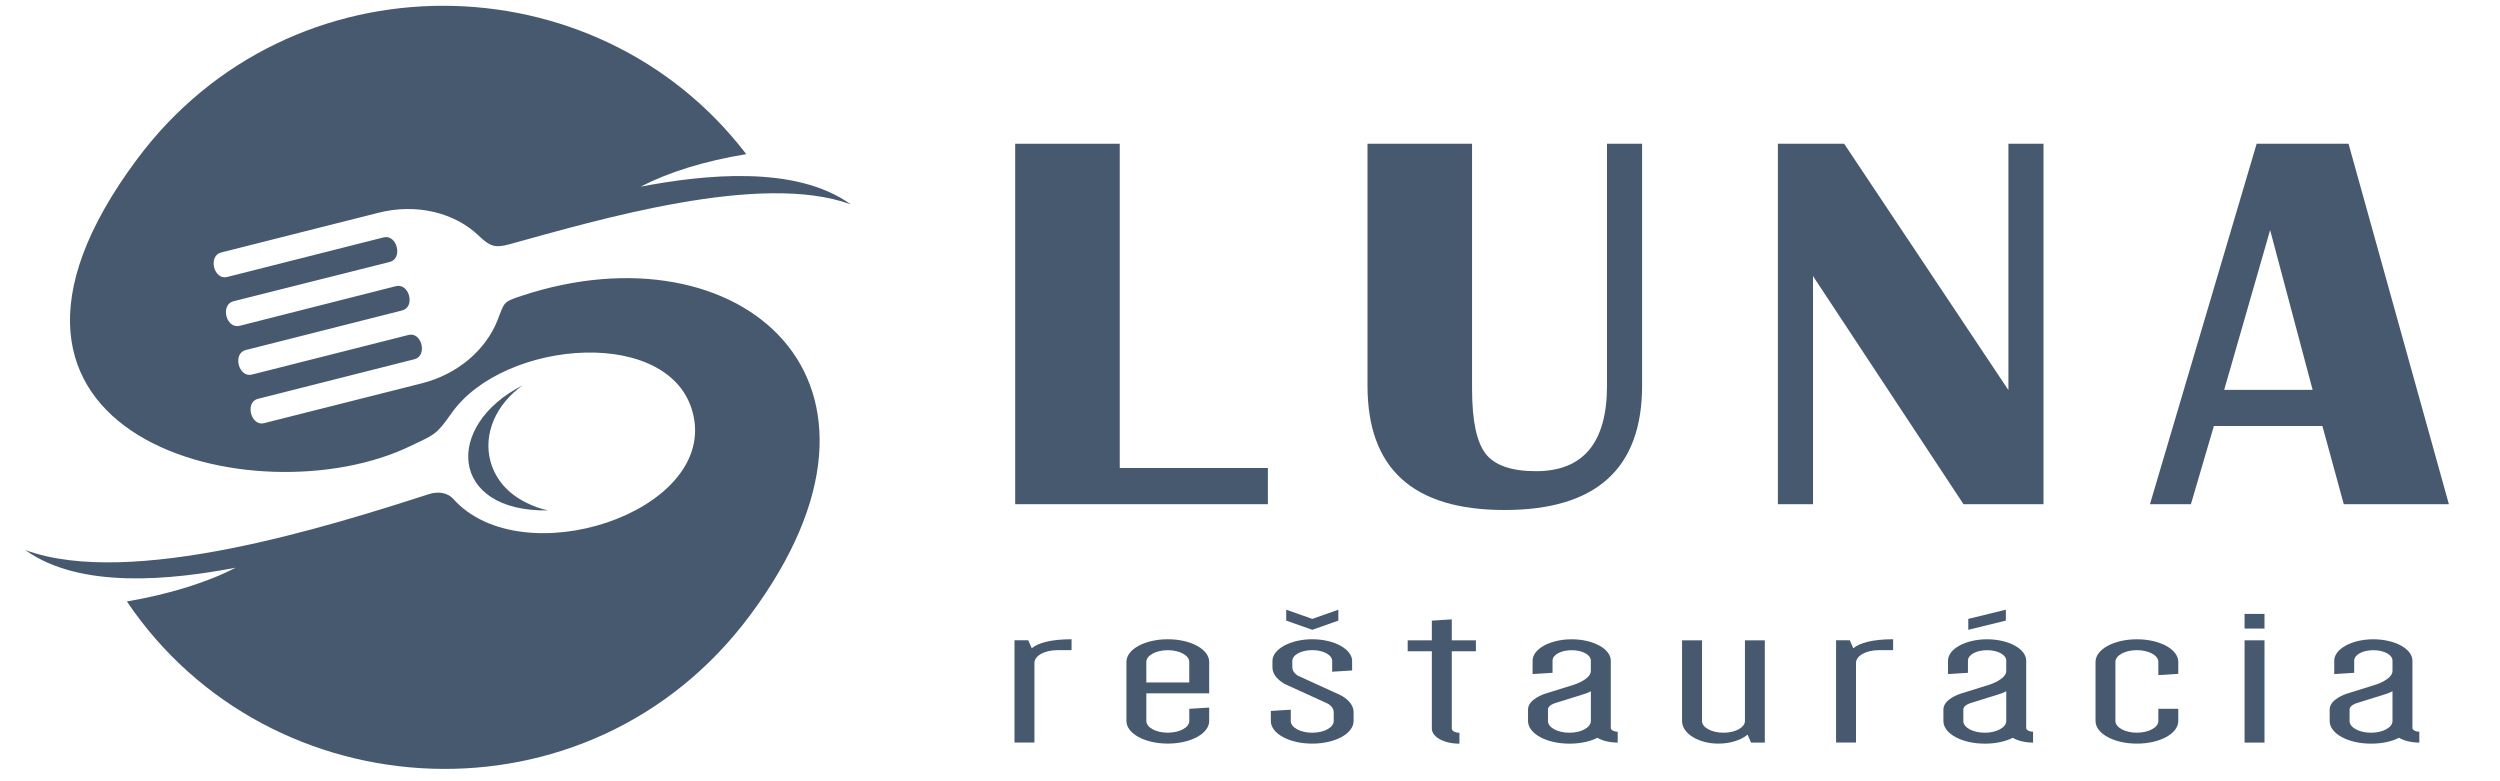 <?xml version="1.0" encoding="UTF-8"?>
<svg id="Layer_1" xmlns="http://www.w3.org/2000/svg" version="1.1" viewBox="0 0 800 250">
  <!-- Generator: Adobe Illustrator 29.1.0, SVG Export Plug-In . SVG Version: 2.1.0 Build 142)  -->
  <defs>
    <style>
      .st0 {
        fill: #46596f;
      }
    </style>
  </defs>
  <g>
    <path class="st0" d="M156.99,147.78c-2.52-9.04,1.89-18.62,10.32-24.51-25.31,12.81-23.56,40.6,8.03,40.06-2.62-.58-4.98-1.45-7.07-2.55-5.49-2.68-9.66-7.19-11.27-12.99Z"/>
    <path class="st0" d="M167.06,94.62c-6.26,2.06-5.53,1.97-7.91,7.98-3.72,9.32-12.58,17.14-24.19,20.07l-50.42,12.73c-4.25,1.13-6.26-6.72-2.01-7.77l50.1-12.68c4.25-1.05,2.33-8.89-1.93-7.76l-50.1,12.68c-4.25,1.05-6.25-6.72-2-7.85l50.1-12.68c4.25-1.05,2.32-8.81-2-7.77l-50.02,12.69c-4.33,1.04-6.26-6.72-2-7.85l50.09-12.6c4.25-1.13,2.25-8.9-2-7.85l-50.1,12.68c-4.25,1.05-6.18-6.71-1.92-7.84l50.42-12.73c12.26-3.11,24.5.08,32.06,7.39,3.38,3.18,4.98,4.05,9.73,2.72,28.34-7.8,80.53-23.32,109.27-12.79-17.68-12.71-47.12-9.49-67.27-5.65,9.13-4.68,20.39-8.2,33.84-10.41C190.74-13.56,92.98-14.89,43.95,50.82c-66.76,89.48,38.4,115.68,87.43,91.89,7.6-3.7,8.04-3.26,13.09-10.46,16.79-23.94,71.55-28.21,77.51,1.08,6.29,30.83-54.93,50.8-76.9,26.36-1.96-2.18-4.97-2.45-7.76-1.59-32.24,10.39-95.54,30.33-129.22,17.92,17.69,12.71,47.12,9.49,67.27,5.65-8.97,4.69-21.38,8.51-34.76,10.8,45.64,67.79,147.96,73.37,199.27,4.6,56.48-75.65-3.5-125.35-72.82-102.45Z"/>
  </g>
  <g>
    <path class="st0" d="M342.92,208.05h-4.54c-4.17,0-7.36,1.81-7.36,4.09v25.48h-6.38v-32.73h4.41l1.1,2.55c2.08-1.74,6.25-2.88,12.75-2.88v3.49Z"/>
    <path class="st0" d="M386.94,226.42v4.29c0,4.02-5.89,7.24-13.24,7.24s-13.24-3.22-13.24-7.24v-18.91c0-4.02,5.89-7.24,13.24-7.24s13.24,3.22,13.24,7.24v10.06h-20.11v8.85c0,2.08,3.07,3.75,6.87,3.75s6.87-1.68,6.87-3.75v-3.89l6.38-.4ZM366.83,218.38h13.73v-6.57c0-2.08-3.07-3.75-6.87-3.75s-6.87,1.68-6.87,3.75v6.57Z"/>
    <path class="st0" d="M426.79,227.9c0-1.88-2.08-2.82-2.08-2.82l-13.24-6.04s-4.29-1.95-4.29-5.5v-2.01c0-3.82,5.76-6.97,12.75-6.97s12.75,3.15,12.75,6.97v3.02l-6.38.4v-3.42c0-1.95-2.82-3.49-6.38-3.49s-6.38,1.54-6.38,3.49v2.01c0,1.88,2.08,2.82,2.08,2.82l13.24,6.04s4.29,1.95,4.29,5.5v2.82c0,4.02-5.89,7.24-13.24,7.24s-13.24-3.22-13.24-7.24v-3.22l6.38-.4v3.62c0,2.08,3.07,3.75,6.87,3.75s6.87-1.68,6.87-3.75v-2.82ZM419.93,201.54l-8.34-2.95v-3.49l8.34,2.95,8.34-2.95v3.49l-8.34,2.95Z"/>
    <path class="st0" d="M450.46,204.9h7.73v-6.3l6.38-.4v6.71h7.72v3.49h-7.72v24.75c0,.74,1.1,1.34,2.45,1.34v3.49c-4.9,0-8.83-2.15-8.83-4.83v-24.75h-7.73v-3.49Z"/>
    <path class="st0" d="M515.45,232.93c0,.67.98,1.21,2.21,1.21v3.49c-2.58,0-4.9-.6-6.5-1.54-2.33,1.21-5.52,1.88-8.95,1.88-7.36,0-13.24-3.22-13.24-7.24v-3.69c0-3.35,5.39-5.03,5.39-5.03l9.44-2.95s5.27-1.68,5.27-4.36v-3.29c0-1.88-2.7-3.35-6.13-3.35s-6.13,1.47-6.13,3.35v3.89l-6.38.4v-4.29c0-3.75,5.64-6.84,12.51-6.84s12.51,3.08,12.51,6.84v21.53ZM495.34,230.72c0,2.08,3.07,3.75,6.87,3.75s6.87-1.68,6.87-3.75v-9.52c-.98.54-2.08.87-2.08.87l-9.44,2.95s-2.21.67-2.21,2.01v3.69Z"/>
    <path class="st0" d="M564.74,204.9v32.73h-4.41l-1.1-2.55c-2.08,1.74-5.52,2.88-9.32,2.88-6.38,0-11.65-3.22-11.65-7.24v-25.82h6.38v25.82c0,2.08,3.07,3.75,6.87,3.75s6.87-1.68,6.87-3.75v-25.82h6.38Z"/>
    <path class="st0" d="M605.82,208.05h-4.54c-4.17,0-7.36,1.81-7.36,4.09v25.48h-6.38v-32.73h4.41l1.1,2.55c2.08-1.74,6.25-2.88,12.75-2.88v3.49Z"/>
    <path class="st0" d="M648.37,232.93c0,.67.98,1.21,2.21,1.21v3.49c-2.58,0-4.91-.6-6.5-1.54-2.33,1.21-5.52,1.88-8.95,1.88-7.36,0-13.24-3.22-13.24-7.24v-3.69c0-3.35,5.4-5.03,5.4-5.03l9.44-2.95s5.27-1.68,5.27-4.36v-3.29c0-1.88-2.7-3.35-6.13-3.35s-6.13,1.47-6.13,3.35v3.89l-6.38.4v-4.29c0-3.75,5.64-6.84,12.51-6.84s12.51,3.08,12.51,6.84v21.53ZM628.26,230.72c0,2.08,3.07,3.75,6.87,3.75s6.87-1.68,6.87-3.75v-9.52c-.98.54-2.08.87-2.08.87l-9.44,2.95s-2.21.67-2.21,2.01v3.69ZM629.85,201.54v-3.49l12.02-2.95v3.49l-12.02,2.95Z"/>
    <path class="st0" d="M697.05,226.83v3.89c0,4.02-5.89,7.24-13.24,7.24s-13.24-3.22-13.24-7.24v-18.91c0-4.02,5.89-7.24,13.24-7.24s13.24,3.22,13.24,7.24v3.82l-6.38.4v-4.23c0-2.08-3.07-3.75-6.87-3.75s-6.87,1.68-6.87,3.75v18.91c0,2.08,3.07,3.75,6.87,3.75s6.87-1.68,6.87-3.75v-3.89h6.38Z"/>
    <path class="st0" d="M718.26,196.45h6.38v4.69h-6.38v-4.69ZM724.64,204.9h-6.38v32.73h6.38v-32.73Z"/>
    <path class="st0" d="M771.97,232.93c0,.67.98,1.21,2.21,1.21v3.49c-2.57,0-4.9-.6-6.5-1.54-2.33,1.21-5.52,1.88-8.95,1.88-7.36,0-13.24-3.22-13.24-7.24v-3.69c0-3.35,5.4-5.03,5.4-5.03l9.44-2.95s5.27-1.68,5.27-4.36v-3.29c0-1.88-2.7-3.35-6.13-3.35s-6.13,1.47-6.13,3.35v3.89l-6.38.4v-4.29c0-3.75,5.64-6.84,12.51-6.84s12.51,3.08,12.51,6.84v21.53ZM751.86,230.72c0,2.08,3.07,3.75,6.87,3.75s6.87-1.68,6.87-3.75v-9.52c-.98.54-2.08.87-2.08.87l-9.44,2.95s-2.21.67-2.21,2.01v3.69Z"/>
  </g>
  <g>
    <path class="st0" d="M358.32,46v103.76h47.4v11.58h-80.86V46h33.46Z"/>
    <path class="st0" d="M525.47,46v77.4c0,26.53-14.67,39.8-44.02,39.8s-43.85-13.27-43.85-39.8V46h33.46v78.41c0,10.14,1.45,17.07,4.35,20.79,2.9,3.72,8.27,5.58,16.1,5.58,15.15,0,22.73-9.13,22.73-27.38V46h11.24Z"/>
    <path class="st0" d="M653.92,46v115.34h-25.6l-48.16-73v73h-11.24V46h21.21l52.56,78.83V46h11.24Z"/>
    <path class="st0" d="M751.53,46l32.11,115.34h-33.63l-6.84-25.01h-34.73l-7.35,25.01h-13.1l34.14-115.34h29.4ZM711.73,124.75h28.31l-13.6-51.12-14.7,51.12Z"/>
  </g>
</svg>